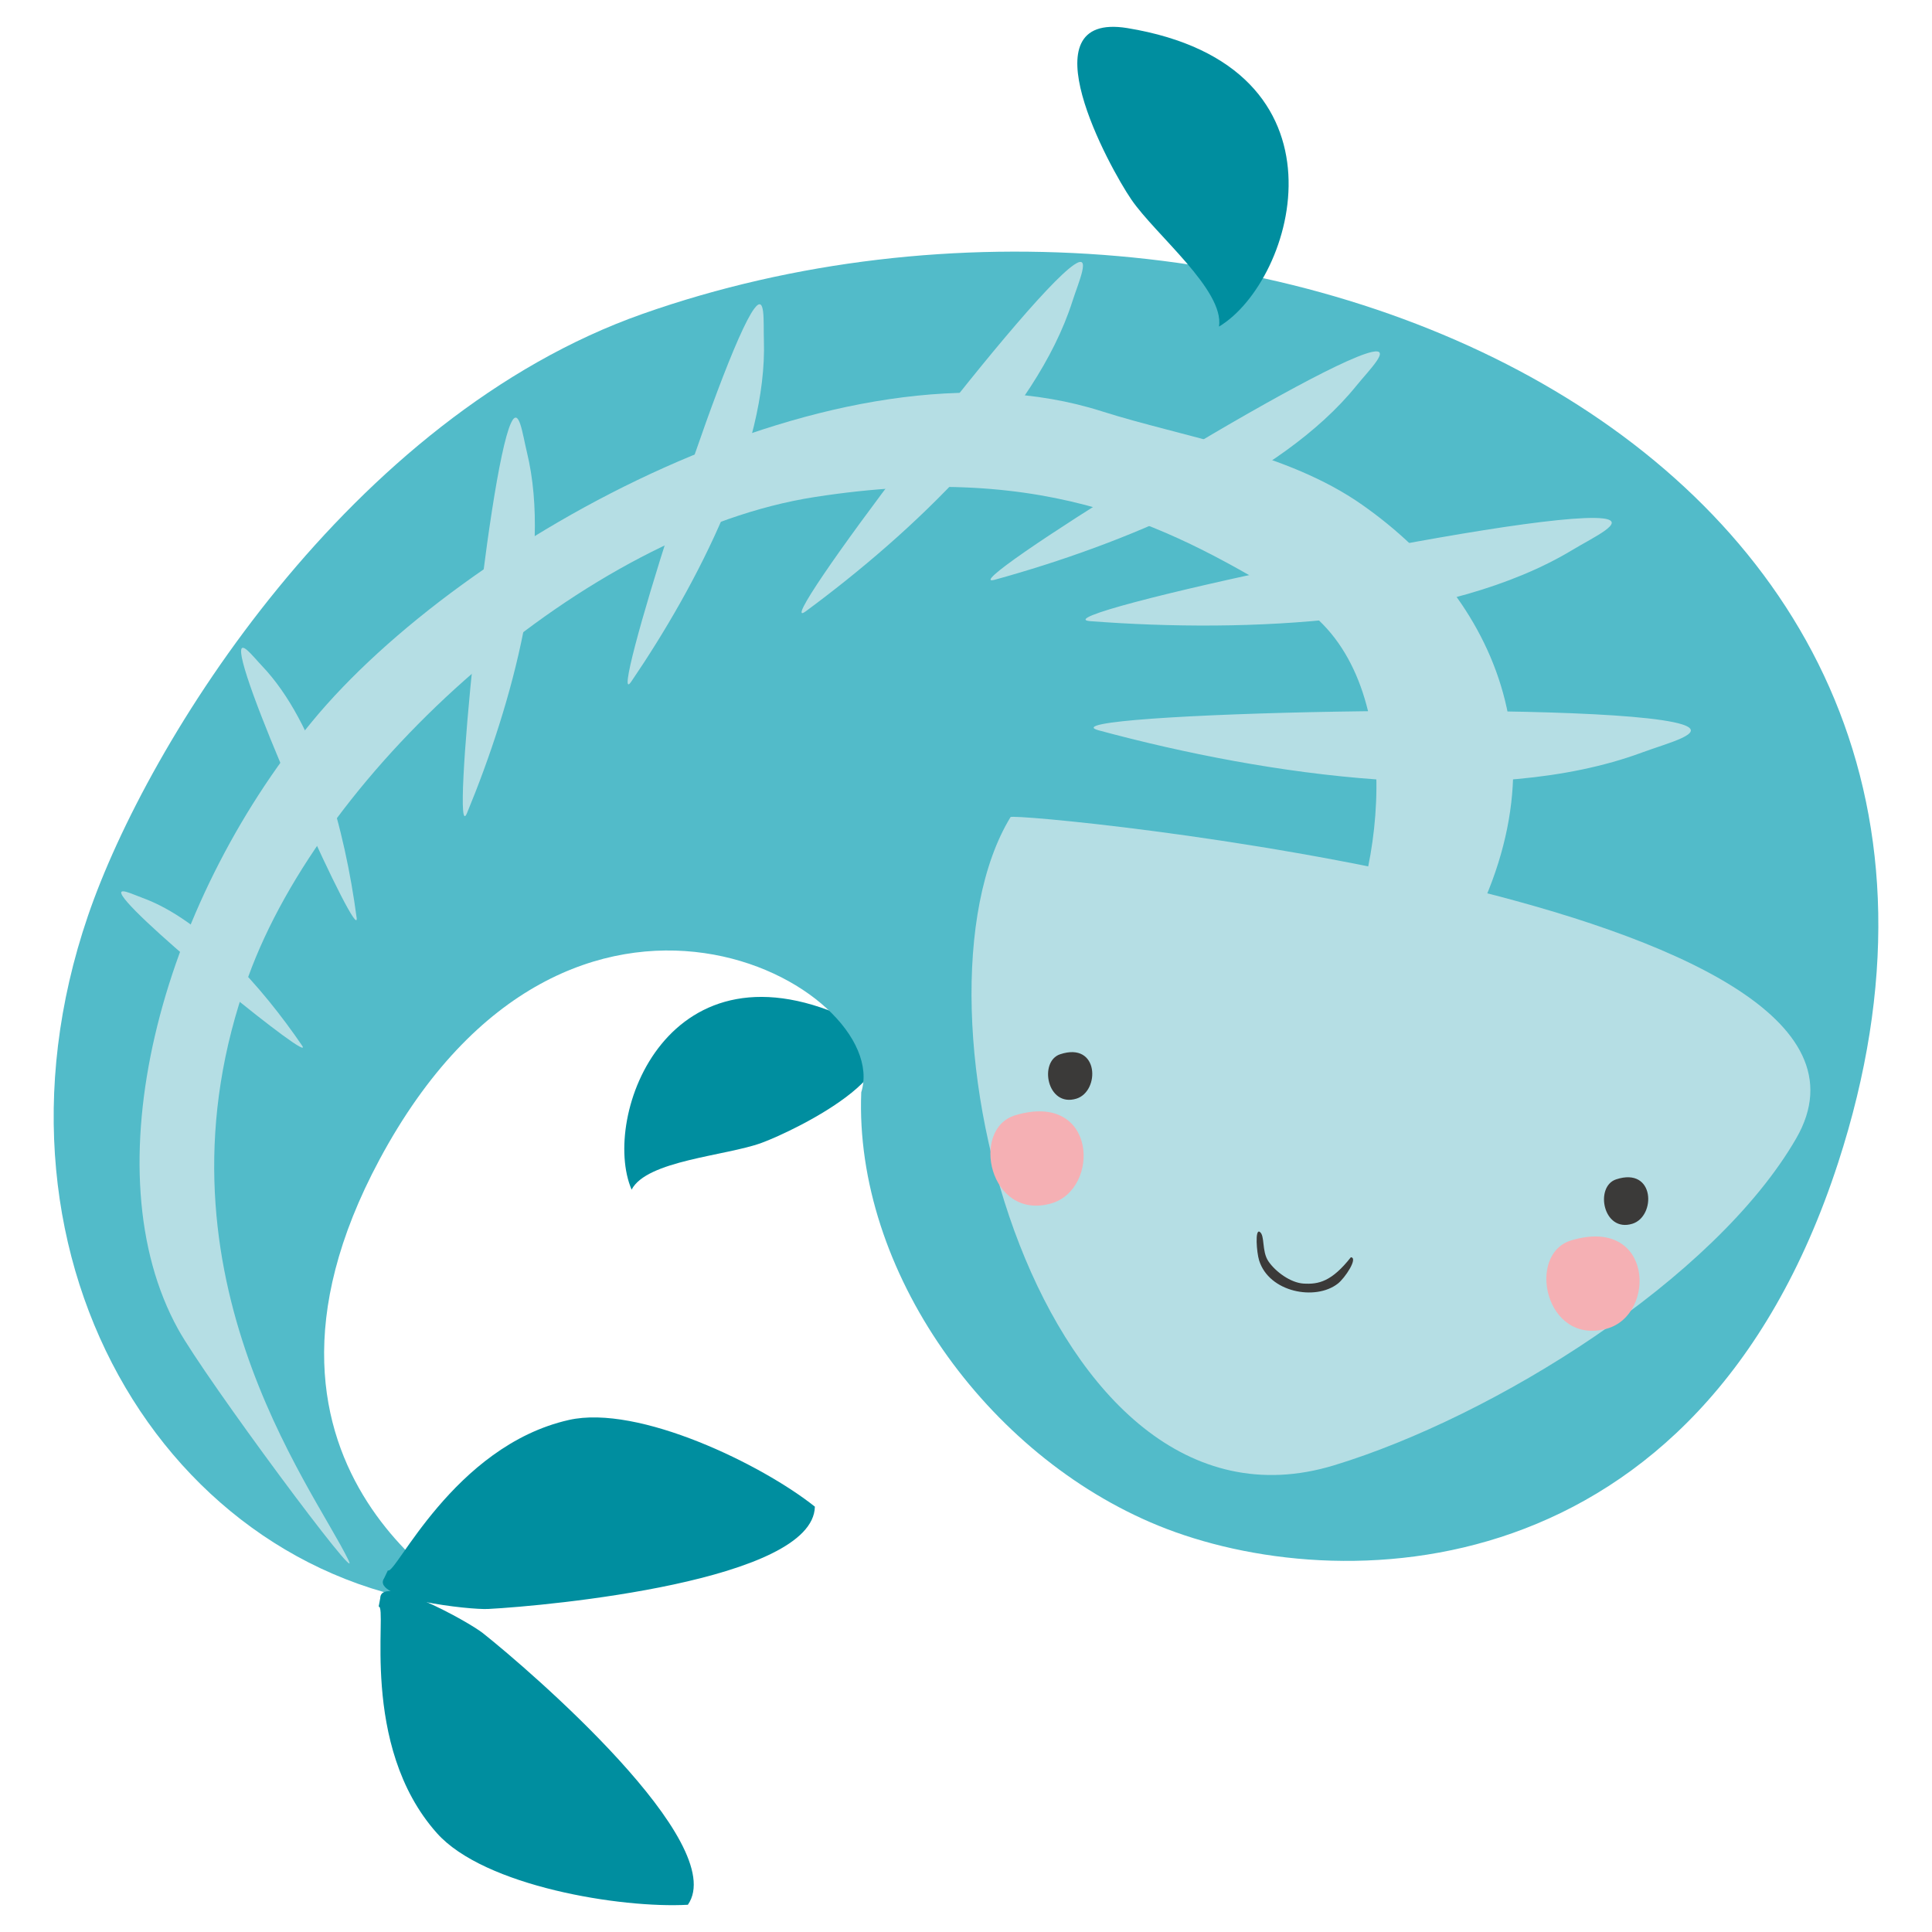<svg width="72" height="72" xmlns="http://www.w3.org/2000/svg"><path d="M28.376 42.594c-1.337.486-4.274.653-4.838 1.741-1.162-2.706 1.356-9.659 8.295-6.273 3.098 1.524-2.236 4.088-3.457 4.532" fill="#008e9f"/><path d="M68.5 43.338C63.278 59.39 49.816 59.57 43.164 56.854c-6.4-2.614-11.328-9.508-11.068-16.147 1.23-3.92-10.839-10.749-17.951 2.503-6.31 11.76 3.857 16.716 3.721 16.709C6.588 59.36-1.177 47.164 3.276 34.136c2.226-6.519 9.793-18.604 20.676-22.44C46.556 3.735 77.15 16.759 68.5 43.339" fill="#52bbc9"/><path d="M14.112 59.873c.347-.02-.755 5.168 2.173 8.446 1.765 1.978 6.853 2.806 9.35 2.666 1.584-2.283-5.871-8.721-7.641-10.124-.541-.429-3.796-2.23-3.823-1.305l-.059.317" fill="#008e9f"/><path d="M14.456 58.523c.268.218 2.434-4.632 6.744-5.605 2.6-.587 7.221 1.674 9.168 3.231-.06 2.768-9.913 3.695-12.178 3.813-.692.036-4.397-.379-3.874-1.146l.14-.293M42.162 7.436c.899 1.315 3.474 3.374 3.267 4.735 2.858-1.72 5.173-9.713-3.42-11.125-3.845-.62-.67 5.19.153 6.39" fill="#008e9f"/><path d="M37.66 30.45c-4.253 6.979 1.136 27.477 12.052 24.159 5.966-1.814 14.197-6.935 17.227-12.184C72.098 33.49 37.79 30.24 37.66 30.45" fill="#b5dee4"/><path d="M53.887 36.191c4.832-7.389 2.071-13.73-3.118-17.375-2.822-1.984-6.635-2.51-9.714-3.49-9.727-3.098-23.871 4.814-29.43 11.57-5.698 6.922-8.246 16.741-4.987 22.639 1.03 1.863 6.925 9.797 6.35 8.61-1.338-2.758-7.659-10.893-3.743-21.725 2.824-7.815 12.606-16.577 21.123-17.898 8.865-1.377 13.455 1.257 17.871 3.904 4.264 2.555 3.388 10.239 1.456 13.457-.8 1.334 3.696 1.068 4.192.308" fill="#b5dee4"/><path d="M40.94 27.216c-2.356-.637 18.849-1.144 21.75-.22.997.318-.543.693-1.502 1.05-5.597 2.07-13.909.884-20.249-.83m-.306-4.067c-2.18-.167 16.396-4.156 19.108-3.828.93.113-.36.701-1.143 1.175-4.573 2.758-12.091 3.102-17.965 2.653m-3.558-1.544c-1.778.49 11.793-7.973 14.04-8.486.77-.176-.08.658-.566 1.256-2.823 3.493-8.685 5.911-13.474 7.23m-7.048 1.178c-1.482 1.09 8.096-11.642 10.006-12.92.653-.44.164.644-.07 1.374-1.362 4.265-5.95 8.608-9.936 11.546m-6.507 2.626c-.926 1.361 3.359-12.261 4.591-13.91.423-.565.334.499.357 1.187.13 4.018-2.45 9.055-4.947 12.723m-6.118 4.894c-.628 1.518.774-12.68 1.642-14.542.299-.639.428.42.591 1.089.952 3.91-.54 9.36-2.233 13.453M13.29 34.19c.158 1.194-4.173-8.355-4.303-9.854-.043-.516.427.113.778.481 2.043 2.148 3.096 6.157 3.524 9.374m-2.034 4.771c.55.806-6.05-4.54-6.69-5.574-.219-.355.35-.07.737.07 2.256.821 4.474 3.337 5.953 5.504" fill="#b5dee4"/><path d="M60.833 45.606c-1.093.338-1.412-1.388-.606-1.654 1.455-.481 1.493 1.38.606 1.654" fill="#3b3a39"/><path d="M59.883 49.515c-2.3.64-3.015-2.784-1.326-3.29 3.056-.915 3.183 2.775 1.326 3.29" fill="#f5b0b4"/><path d="M46.947 45.908c.2.136.067.717.321 1.094.268.396.83.8 1.3.832.58.039 1.064-.08 1.775-.98.28.02-.217.776-.49.986-.832.646-2.56.323-2.93-.87-.092-.297-.16-1.185.024-1.062m-6.833-4.964c-1.094.336-1.41-1.389-.605-1.655 1.455-.482 1.491 1.38.605 1.655" fill="#3b3a39"/><path d="M39.163 44.852c-2.297.64-3.015-2.784-1.325-3.29 3.057-.915 3.183 2.774 1.325 3.29" fill="#f5b0b4"/></svg>